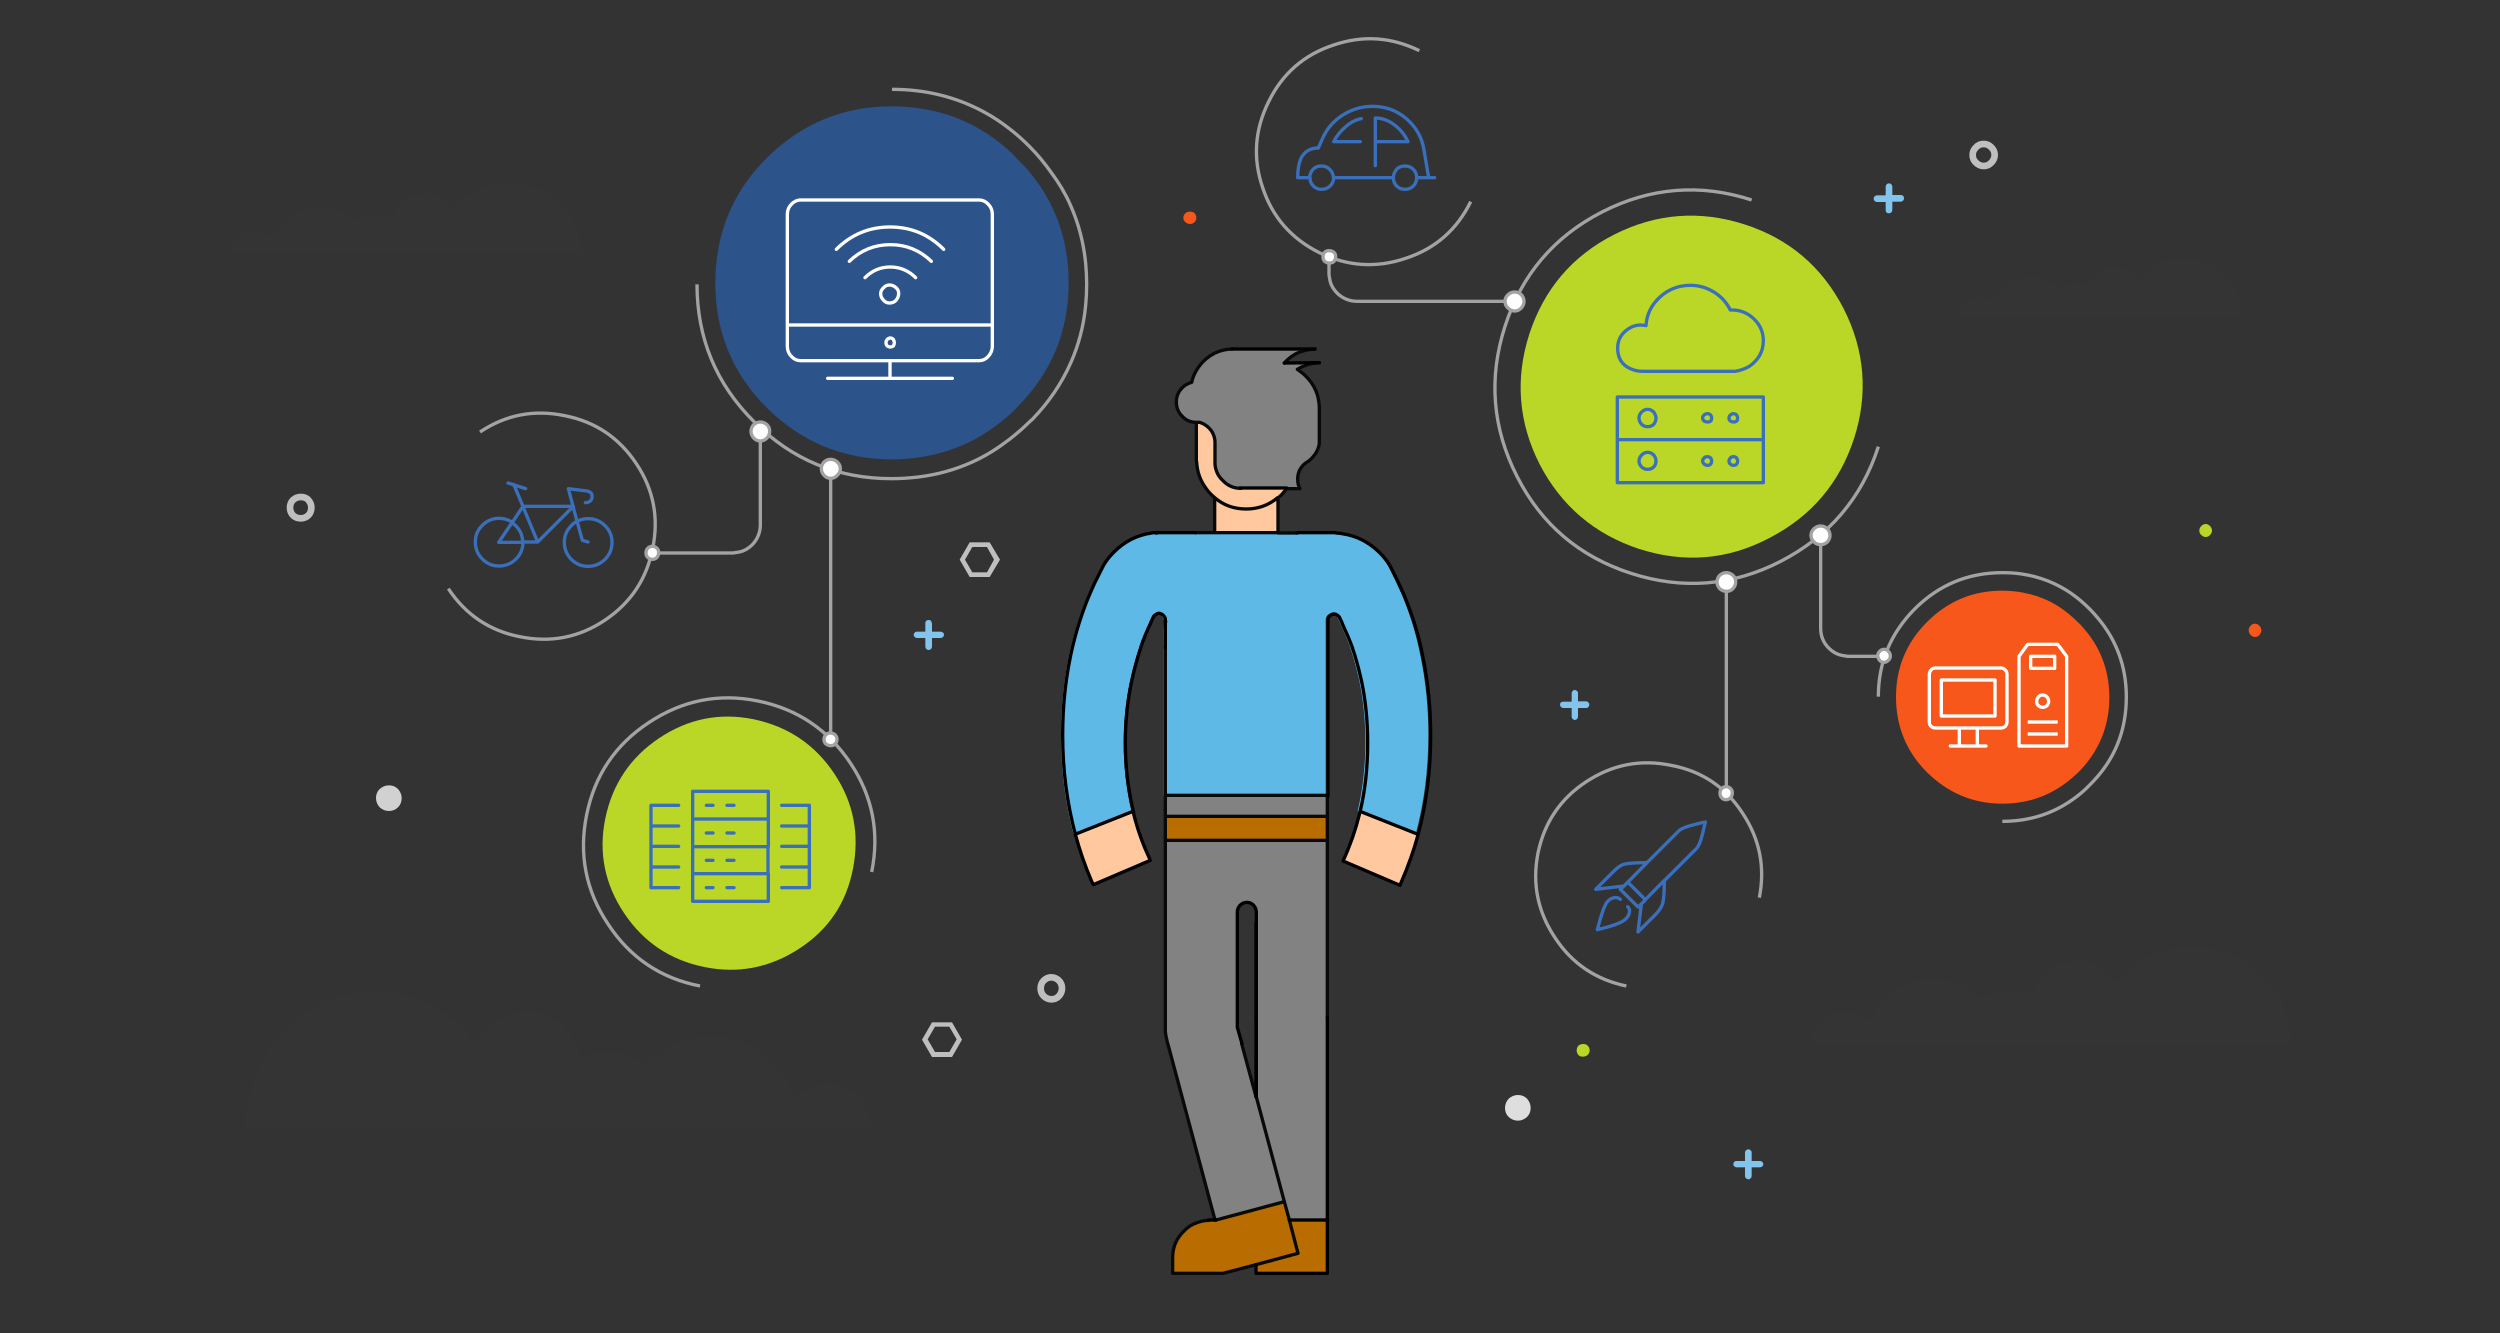 <?xml version="1.0" encoding="utf-8"?>
<!-- Generator: Adobe Illustrator 23.0.1, SVG Export Plug-In . SVG Version: 6.00 Build 0)  -->
<svg version="1.1" id="Layer_543341" xmlns="http://www.w3.org/2000/svg" xmlns:xlink="http://www.w3.org/1999/xlink" x="0px" y="0px"
	 viewBox="0 0 750 400" enable-background="new 0 0 750 400" xml:space="preserve">
<rect x="0" y="0" width="750" height="400" fill="#333333" stroke="none"/>
<g id="clouds_bits">
	<g transform="matrix( 1, 0, 0, 1, 0,0) ">
		<g>
			<g id="Layer5_0_FILL">
				<path fill="#F7571A" d="M675.2,187.7c-0.4,0.4-0.6,0.8-0.6,1.4c0,0.5,0.2,1,0.6,1.4c0.4,0.4,0.8,0.6,1.3,0.6s1-0.2,1.3-0.6
					c0.4-0.4,0.6-0.9,0.6-1.4c0-0.5-0.2-1-0.6-1.4c-0.4-0.4-0.8-0.6-1.3-0.6C676,187.1,675.5,187.3,675.2,187.7 M355.6,64
					c-0.4,0.4-0.6,0.8-0.6,1.3c0,0.5,0.2,1,0.6,1.3c0.4,0.4,0.8,0.6,1.4,0.6s1-0.2,1.4-0.6c0.4-0.4,0.5-0.8,0.5-1.3
					c0-0.5-0.2-1-0.5-1.3c-0.4-0.4-0.8-0.5-1.4-0.5S356,63.6,355.6,64z"/>
				<path fill="#BAD727" d="M660.4,157.8c-0.4,0.4-0.6,0.8-0.6,1.4c0,0.5,0.2,1,0.6,1.3c0.4,0.4,0.8,0.6,1.3,0.6s1-0.2,1.3-0.6
					c0.4-0.4,0.6-0.8,0.6-1.3c0-0.5-0.2-1-0.6-1.4c-0.4-0.4-0.8-0.6-1.3-0.6S660.8,157.4,660.4,157.8 M473,315.1
					c0,0.5,0.2,1,0.5,1.4c0.4,0.4,0.8,0.5,1.4,0.5c0.5,0,1-0.2,1.4-0.5c0.4-0.4,0.6-0.9,0.6-1.4c0-0.5-0.2-1-0.6-1.4
					c-0.4-0.4-0.8-0.5-1.4-0.5c-0.5,0-1,0.2-1.4,0.5C473.2,314.1,473,314.6,473,315.1z"/>
				<path fill="#83C4EC" d="M473.4,207.9c0-0.3-0.1-0.5-0.3-0.6c-0.2-0.2-0.4-0.3-0.7-0.3s-0.5,0.1-0.6,0.3
					c-0.2,0.2-0.3,0.4-0.3,0.6v2.6h-2.5c-0.6,0-1,0.3-1,0.9c0,0.3,0.1,0.5,0.3,0.7c0.2,0.2,0.4,0.3,0.7,0.3h2.5v2.6
					c0,0.3,0.1,0.5,0.3,0.7c0.2,0.2,0.4,0.2,0.6,0.3c0.3,0,0.5-0.1,0.7-0.3c0.2-0.2,0.3-0.4,0.3-0.7v-2.6h2.5c0.2,0,0.5-0.1,0.6-0.3
					c0.2-0.2,0.3-0.4,0.3-0.7c0-0.3-0.1-0.5-0.3-0.7c-0.2-0.2-0.4-0.3-0.6-0.3h-2.5V207.9 M525.2,345.1c-0.2-0.2-0.4-0.3-0.7-0.3
					c-0.3,0-0.5,0.1-0.7,0.3c-0.2,0.2-0.3,0.4-0.3,0.6v2.6H521c-0.6,0-1,0.3-1,1c0,0.3,0.1,0.5,0.3,0.6c0.2,0.2,0.4,0.3,0.7,0.3h2.5
					v2.6c0,0.3,0.1,0.5,0.3,0.7c0.2,0.2,0.4,0.2,0.7,0.3c0.3,0,0.5-0.1,0.7-0.3c0.2-0.2,0.3-0.4,0.3-0.7v-2.6h2.5
					c0.2,0,0.5-0.1,0.7-0.3c0.2-0.2,0.3-0.4,0.3-0.6s-0.1-0.5-0.3-0.7c-0.2-0.2-0.4-0.3-0.7-0.3h-2.5v-2.6
					C525.5,345.5,525.4,345.3,525.2,345.1 M279.5,186.9c0-0.6-0.3-0.9-0.9-0.9c-0.6,0-1,0.3-1,0.9v2.6h-2.5c-0.3,0-0.5,0.1-0.7,0.3
					c-0.2,0.2-0.3,0.4-0.3,0.6c0,0.3,0.1,0.5,0.3,0.7c0.2,0.2,0.4,0.3,0.7,0.3h2.5v2.6c0,0.3,0.1,0.5,0.3,0.7
					c0.2,0.2,0.4,0.3,0.7,0.3c0.3,0,0.5-0.1,0.7-0.3c0.2-0.2,0.3-0.4,0.3-0.7v-2.6h2.6c0.3,0,0.5-0.1,0.7-0.3
					c0.2-0.2,0.3-0.4,0.3-0.7c0-0.3-0.1-0.5-0.3-0.6c-0.2-0.2-0.4-0.3-0.7-0.3h-2.6V186.9 M567.7,60.5h2.5c0.3,0,0.5-0.1,0.7-0.3
					c0.2-0.2,0.3-0.4,0.3-0.7c0-0.6-0.3-1-1-1h-2.5V56c0-0.2-0.1-0.5-0.3-0.7c-0.2-0.2-0.4-0.3-0.7-0.3c-0.3,0-0.5,0.1-0.7,0.3
					c-0.2,0.2-0.3,0.4-0.3,0.7v2.6h-2.6c-0.3,0-0.5,0.1-0.7,0.3c-0.2,0.2-0.3,0.4-0.3,0.7s0.1,0.5,0.3,0.7c0.2,0.2,0.4,0.3,0.7,0.3
					h2.6V63c0,0.6,0.3,1,1,1c0.3,0,0.5-0.1,0.7-0.3c0.2-0.2,0.3-0.4,0.3-0.7V60.5z"/>
				<path fill="#BFBFBF" d="M288.6,311.9l-3-5.2h-6l-3,5.2l3,5.2h6L288.6,311.9 M284.8,308l2.2,3.8l-2.2,3.8h-4.3l-2.2-3.8l2.2-3.8
					H284.8 M287.9,167.9l3,5.2h6l3.1-5.2l-3.1-5.2h-6L287.9,167.9 M289.5,167.9l2.2-3.8h4.4l2.1,3.8l-2.1,3.8h-4.4L289.5,167.9z"/>
				<path fill="#3D3D3D" fill-opacity="0.169" d="M174.5,76.2c-0.1-5.9-2.3-10.9-6.6-15c-4.2-4.1-9.2-6.2-15.1-6.2
					c-3.4,0-6.6,0.8-9.6,2.3c-2.9,1.4-5.4,3.4-7.4,5.9c-0.8-1.5-2-2.7-3.4-3.6c-1.5-0.9-3.2-1.4-5-1.4c-2.2,0-4.2,0.7-5.9,2
					c-1.7,1.4-2.8,3.1-3.3,5.2c-1.5-0.6-3-0.9-4.6-0.9c-2.5,0-4.7,0.7-6.7,2c-1.4-1.4-3-2.5-4.8-3.3c-1.9-0.8-3.9-1.2-6-1.2
					c-3.2,0-6.1,0.9-8.7,2.7c-2.6,1.8-4.4,4.1-5.5,6.9c-1.5-1.5-3.3-2.3-5.4-2.3c-1.9,0-3.6,0.7-5.1,2.1c-1.4,1.3-2.2,2.9-2.3,4.8
					H174.5 M678.4,292.7c-5.8-5.7-12.7-8.5-20.7-8.5c-4.6,0-9,1-13.1,3c-4,1.9-7.3,4.6-10.1,8.1c-1.1-2.1-2.7-3.7-4.7-5
					c-2.1-1.3-4.4-1.9-6.8-1.9c-3,0-5.8,0.9-8.2,2.8c-2.3,1.9-3.8,4.2-4.5,7.1c-2-0.8-4.1-1.2-6.3-1.2c-3.4,0-6.4,0.9-9.2,2.8
					c-1.9-1.9-4.1-3.4-6.6-4.5c-2.6-1.1-5.3-1.6-8.1-1.6c-4.3,0-8.3,1.2-11.8,3.7c-3.5,2.4-6,5.6-7.5,9.5c-2-2.1-4.5-3.1-7.4-3.1
					c-2.6,0-4.9,0.9-6.9,2.8c-1.9,1.8-3,4-3.2,6.6h144C687.1,305.2,684.2,298.3,678.4,292.7 M157.6,303.6c-3.2,0-6.1,0.9-8.9,2.7
					c-2.6,1.8-4.7,4.1-6.1,7c-3.6-4.9-8-8.7-13.2-11.5c-5.4-2.9-11-4.3-17-4.3c-10.5,0-19.5,4-27.1,12c-7.5,8-11.4,17.7-11.7,29.1
					h187.8c-0.3-3.7-1.6-6.9-4.1-9.5c-2.5-2.6-5.5-3.8-9-3.8c-1.8,0-3.6,0.4-5.3,1.2c-1.6,0.8-3,1.9-4.3,3.3
					c-2-5.6-5.3-10.1-9.9-13.5c-4.6-3.5-9.8-5.3-15.4-5.3c-3.7,0-7.2,0.8-10.6,2.3c-3.2,1.5-6.1,3.6-8.6,6.4
					c-3.7-2.6-7.6-3.9-11.9-3.9c-2.8,0-5.5,0.6-8.2,1.8c-0.9-4.1-2.9-7.5-5.9-10.1C165.1,305,161.6,303.6,157.6,303.6 M667.2,82.6
					c-3.4-3.3-7.5-5-12.2-5c-2.7,0-5.3,0.6-7.7,1.8c-2.3,1.1-4.3,2.7-6,4.8c-0.7-1.2-1.6-2.2-2.8-2.9c-1.2-0.8-2.6-1.1-4-1.1
					c-1.8,0-3.4,0.5-4.8,1.6c-1.4,1.1-2.3,2.5-2.7,4.2c-1.2-0.5-2.4-0.7-3.7-0.7c-1.9,0-3.7,0.5-5.4,1.6c-2.4-2.4-5.3-3.6-8.7-3.6
					c-2.6,0-4.9,0.7-7,2.2c-2.1,1.4-3.5,3.3-4.5,5.6c-1.2-1.3-2.6-1.9-4.3-1.9c-1.6,0-2.9,0.5-4,1.6s-1.8,2.4-1.9,3.9h84.8
					C672.3,89.9,670.5,85.8,667.2,82.6z"/>
				<path fill="#DEDEDE" d="M452.6,329.6c-0.7,0.8-1.1,1.7-1.1,2.8c0,1.1,0.4,2,1.1,2.7c0.8,0.7,1.7,1.1,2.8,1.1
					c1,0,1.9-0.4,2.7-1.1c0.7-0.7,1.1-1.6,1.1-2.7c0-1.1-0.4-2-1.1-2.8c-0.7-0.7-1.6-1.1-2.7-1.1
					C454.3,328.5,453.4,328.9,452.6,329.6z"/>
				<path fill="#D1D1D1" d="M112.8,239.4c0,1.1,0.4,2,1.1,2.8c0.8,0.7,1.7,1.1,2.8,1.1s2-0.4,2.7-1.1c0.8-0.8,1.1-1.7,1.1-2.8
					c0-1-0.4-1.9-1.1-2.7c-0.7-0.7-1.6-1.1-2.7-1.1c-1.1,0-2,0.4-2.8,1.1C113.1,237.5,112.8,238.4,112.8,239.4z"/>
			</g>
		</g>
		<g>
			<path id="Layer5_0_1_STROKES" fill="none" stroke="#BFBFBF" stroke-width="2" stroke-miterlimit="10" d="M591.8,46.5
				c0,0.9,0.3,1.7,1,2.3c0.6,0.6,1.4,1,2.3,1c0.9,0,1.6-0.3,2.3-1c0.6-0.6,1-1.4,1-2.3c0-0.9-0.3-1.6-1-2.3s-1.4-1-2.3-1
				c-0.9,0-1.7,0.3-2.3,1C592.1,44.9,591.8,45.6,591.8,46.5z M87,152.3c0,0.9,0.3,1.7,0.9,2.3c0.6,0.6,1.4,0.9,2.3,0.9
				c0.9,0,1.7-0.3,2.3-0.9s0.9-1.4,0.9-2.3c0-0.9-0.3-1.6-0.9-2.3s-1.4-0.9-2.3-0.9c-0.9,0-1.6,0.3-2.3,0.9
				C87.3,150.6,87,151.4,87,152.3z M312.2,296.5c0,0.9,0.3,1.7,0.9,2.3c0.6,0.6,1.4,1,2.3,1c0.9,0,1.7-0.3,2.3-1s0.9-1.4,0.9-2.3
				s-0.3-1.7-0.9-2.3s-1.4-1-2.3-1c-0.9,0-1.6,0.3-2.3,1C312.5,294.8,312.2,295.6,312.2,296.5z"/>
		</g>
	</g>
</g>
<g id="man">
	<g transform="matrix( 1, 0, 0, 1, 0,0) ">
		<g>
			<g id="Layer4_0_FILL">
				<path fill="#B96D00" d="M398.2,366h-11.5l2.6,10l-12.6,3.4v2.6h21.4V366 M355.1,369.2c-2.1,2.1-3.3,4.7-3.4,7.6v5.1h15.1
					l9.9-2.6l12.6-3.4l-2.6-10l-1.5-5.5l-20.5,5.5l-0.2,0l0,0h-2c-1.3,0-2.4,0.3-3.5,0.7C357.5,367.2,356.2,368,355.1,369.2
					 M349.6,252.1h48.6v-7.2h-48.6V252.1z"/>
				<path fill="#828282" d="M371.9,271.6c0.6-0.6,1.3-0.9,2.1-0.9c0.7,0,1.4,0.3,2,0.9c0.5,0.6,0.8,1.3,0.8,2.1v3.7v0.3v51.4
					l8.4,31.4l1.5,5.5h11.5v-60.8v-53.1h-48.6V307v2.6c0.1,0.8,0.2,1.5,0.4,2.3c0.1,0.6,0.3,1.2,0.5,1.9l14,52.3h0.3l20.5-5.5
					l-8.4-31.4l-0.1-0.2l-4.3-15.9l-1.4-4.9v-34.6C371.1,272.8,371.4,272.2,371.9,271.6 M398.2,244.9v-6.3h-48.6v6.3H398.2
					 M385.3,108.8c1-1.1,2.1-1.9,3.2-2.6c0.1,0,0.1-0.1,0.1-0.1c1.8-0.9,3.8-1.4,5.9-1.5h-25c-3.3,0.1-6.2,1.3-8.6,3.7
					c-1.8,1.9-3,4-3.5,6.3c-1,0.3-2,0.8-2.8,1.6c-1.2,1.2-1.8,2.6-1.8,4.3c0,1.7,0.6,3.2,1.8,4.3c1.2,1.2,2.5,1.8,4.1,1.8h0.1h1
					c1,0.3,2,0.9,2.8,1.7c1.1,1.1,1.7,2.5,1.8,4.1v6.4c0,0.7,0.1,1.4,0.4,2.3c0.4,1.2,1.1,2.2,2,3c1.4,1.5,3.2,2.3,5.3,2.3h14h4.1
					c-0.5-0.9-0.7-1.9-0.7-2.9c0-1.7,0.6-3.1,1.8-4.3c0.3-0.3,0.5-0.5,0.9-0.7c0.2-0.1,0.4-0.3,0.6-0.4c0.2-0.1,0.4-0.3,0.6-0.5
					c1-1,1.8-2,2.2-3.2c0.2-0.7,0.4-1.4,0.4-2.1v-10.3c-0.1-3.6-1.4-6.7-4-9.3c-0.8-0.8-1.7-1.5-2.6-2.1c2-1.2,4.2-1.9,6.6-2
					L385.3,108.8z"/>
				<path fill="#FFC89E" d="M340,244.2c0-0.2-0.1-0.5-0.1-0.8l-17.4,6.9c1.3,4.8,2.9,9.5,4.9,14.1c0.1,0.3,0.3,0.7,0.5,1l17.1-7.3
					C342.9,253.7,341.2,249,340,244.2 M408,243.4c-0.1,0.3-0.1,0.5-0.2,0.8c-1.2,4.8-2.9,9.5-4.9,13.9l17.1,7.3
					c0.2-0.3,0.3-0.7,0.4-1c2-4.6,3.7-9.3,5-14.1L408,243.4 M364.4,149.3v10.5h19v-10.5h-0.1c-2.6,2.2-5.8,3.4-9.4,3.4
					C370.2,152.6,367,151.5,364.4,149.3 M366.7,144.1c-0.9-0.9-1.5-1.9-2-3c-0.2-0.8-0.4-1.6-0.4-2.3v-6.4c0-1.6-0.6-3-1.8-4.1
					c-0.8-0.8-1.7-1.4-2.8-1.7h-1V138c0,0.2,0,0.5,0.1,0.8c0.2,2.9,1.1,5.4,2.8,7.7c0.5,0.6,1,1.2,1.5,1.8l1.1,1
					c2.6,2.2,5.8,3.4,9.5,3.4c3.7,0,6.8-1.1,9.4-3.4h0.1l1.1-1c0.7-0.8,1.2-1.4,1.5-1.8h-14C369.9,146.4,368.1,145.6,366.7,144.1z"
					/>
				<path fill="#5EB9E7" d="M346.8,159.9l0.3-0.1h0C346.9,159.8,346.8,159.8,346.8,159.9 M364.4,159.8h-5.8h-11.4
					c-0.1,0-0.2,0-0.3,0.1l-0.3,0.1c-0.3,0-0.7,0-1,0c-0.2,0-0.3,0-0.5,0.1c-0.1,0-0.1,0-0.1,0c-4.3,0.6-8,2.5-11.3,5.7
					c-1.4,1.4-2.5,2.8-3.3,4.3l-1.9,3.8c-0.6,1.3-1.2,2.6-1.8,3.9c-1.3,3-2.4,6-3.4,9.1c-1,3.2-1.9,6.5-2.6,9.9
					c-1.6,7.7-2.4,15.6-2.4,23.9c0,10.5,1.3,20.4,3.8,29.8l17.4-6.9c-1.6-6.6-2.4-13.5-2.4-20.7c0-6.5,0.6-12.6,1.9-18.4
					c0.6-2.7,1.1-4.7,1.5-6c0.3-1.2,0.7-2.4,1.1-3.6c0.1-0.1,0.1-0.3,0.1-0.4c0.9-2.5,2-5,3.1-7.6c0,0,0-0.1,0-0.1l0.8-1.7l0.3-0.3
					c0.1-0.1,0.3-0.3,0.6-0.4c0.1-0.1,0.3-0.1,0.4-0.2h0.6c0.4,0.1,0.7,0.3,1,0.6c0.4,0.4,0.6,0.8,0.6,1.3l0,2.1v-1.1v-0.9
					c0,0.1,0.1,0.3,0.1,0.4c0,0.2,0,0.3-0.1,0.4v1.1v1.7c0,1.5,0,3.1,0,4.6v44.3h48.6v-52.8c0-0.5,0.2-0.9,0.5-1.3
					c0.3-0.3,0.6-0.4,1-0.6h0.6c0.2,0.1,0.3,0.1,0.5,0.2c0.2,0.1,0.4,0.2,0.5,0.4l0.3,0.3l0.8,1.7c0,0,0,0.1,0,0.1
					c1.2,2.5,2.3,5.1,3.2,7.6c0,0.2,0.1,0.3,0.1,0.4c0.4,1.2,0.8,2.4,1.1,3.6c0.4,1.3,0.9,3.3,1.5,6c1.2,5.8,1.8,11.9,1.8,18.4
					c0,7.2-0.8,14.1-2.3,20.7l17.4,6.9c2.5-9.4,3.8-19.3,3.8-29.8c0-8.3-0.8-16.2-2.4-23.9c-0.7-3.4-1.5-6.7-2.5-9.9
					c-1-3.1-2.1-6.2-3.4-9.1c-0.6-1.3-1.2-2.6-1.8-3.9l-1.9-3.8c-0.8-1.5-1.9-2.9-3.3-4.3c-3.2-3.2-7-5.1-11.3-5.7c0,0-0.1,0-0.1,0
					c-0.1,0-0.3-0.1-0.5-0.1c-0.4,0-0.8-0.1-1.2-0.1c-0.1,0-0.2-0.1-0.3-0.1h-11.4h-5.8H364.4z"/>
			</g>
		</g>
		<g>
			<path id="Layer4_0_1_STROKES" fill="none" stroke="#080A09" stroke-linecap="round" stroke-linejoin="round" d="M394.5,104.7
				c-2.1,0.1-4.1,0.6-5.9,1.5c0,0-0.1,0.1-0.1,0.1c-1.1,0.6-2.2,1.5-3.2,2.6 M395.8,108.8c-2.4,0.1-4.6,0.8-6.6,2
				c0.9,0.6,1.8,1.3,2.6,2.1c2.6,2.6,3.9,5.7,4,9.3v10.3c0,0.7-0.1,1.4-0.4,2.1c-0.4,1.2-1.2,2.2-2.2,3.2c-0.2,0.2-0.4,0.3-0.6,0.5
				c-0.2,0.1-0.4,0.3-0.6,0.4c-0.3,0.2-0.6,0.4-0.9,0.7c-1.2,1.2-1.8,2.6-1.8,4.3c0,1.1,0.2,2.1,0.7,2.9H386c-0.3,0.4-0.8,1-1.5,1.8
				l-1.1,1v10.5h5.8 M398.2,238.6v6.3v7.2v53.1 M376.8,379.4l-9.9,2.6h-15.1v-5.1c0.1-3,1.2-5.5,3.4-7.6c1.1-1.2,2.4-2,3.9-2.5
				c1.1-0.4,2.3-0.7,3.5-0.7 M364.5,366l-14-52.3c-0.2-0.6-0.4-1.3-0.5-1.9c-0.2-0.8-0.3-1.5-0.4-2.3c0-0.4,0-0.9,0-1.3
				c0-0.5,0-0.9,0-1.3v-54.9v-7.2v-6.3v-44.3 M347.3,159.8c-0.1,0-0.2,0-0.3,0.1 M358.6,159.8h5.8v-10.5l-1.1-1
				c-0.6-0.6-1.1-1.2-1.5-1.8c-1.7-2.3-2.6-4.8-2.8-7.7c0-0.3-0.1-0.5-0.1-0.8v-11.3h-0.1c-1.6,0-3-0.6-4.1-1.8
				c-1.2-1.1-1.8-2.6-1.8-4.3c0-1.7,0.6-3.1,1.8-4.3c0.8-0.8,1.7-1.3,2.8-1.6c0.5-2.3,1.7-4.4,3.5-6.3c2.5-2.4,5.3-3.6,8.6-3.7
				 M358.9,126.7h1c1,0.3,2,0.9,2.8,1.7c1.1,1.1,1.7,2.5,1.8,4.1v6.4c0,0.7,0.1,1.4,0.4,2.3c0.4,1.2,1.1,2.2,2,3
				c1.4,1.5,3.2,2.3,5.3,2.3 M346.8,159.9l0.3-0.1 M349.6,188v-1.1v-0.9c0,0.1,0.1,0.3,0.1,0.4c0,0.2,0,0.3-0.1,0.4 M383.4,149.3
				h-0.1c-2.6,2.2-5.8,3.4-9.4,3.4c-3.7,0-6.8-1.1-9.5-3.4 M364.4,159.8h19 M372.5,313.1l4.3,15.9 M376.8,305.2v-27.1V277
				c0,0.1,0,0.3,0.1,0.5 M376.9,329.1l8.4,31.4l1.5,5.5 M376.8,278.1c0-0.1,0-0.3,0.1-0.4 M349.6,252.1h48.6 M398.2,244.9h-48.6
				 M349.6,238.6h48.6 M376.8,329l0.1,0.2 M349.6,309.6V307 M364.8,366l-0.2,0l0,0 M385.3,360.5l-20.5,5.5 M386.8,366l2.6,10
				l-12.6,3.4"/>
		</g>
		<g>
			<path id="Layer4_0_2_STROKES" fill="none" stroke="#000000" stroke-linecap="round" stroke-linejoin="round" d="M395.8,108.8
				l-10.5,0.1 M389.1,159.8h11.4c0.1,0,0.2,0,0.3,0.1c0.4,0,0.8,0.1,1.2,0.1c0.2,0,0.3,0,0.5,0.1c0.1,0,0.1,0,0.1,0
				c4.3,0.6,8,2.5,11.3,5.7c1.4,1.4,2.5,2.8,3.3,4.3l1.9,3.8c0.6,1.3,1.2,2.6,1.8,3.9c1.3,3,2.4,6,3.4,9.1c1,3.2,1.9,6.5,2.5,9.9
				c1.6,7.7,2.4,15.6,2.4,23.9c0,10.5-1.3,20.4-3.8,29.8c-1.3,4.8-3,9.5-5,14.1c-0.1,0.3-0.3,0.7-0.4,1l-17.1-7.3
				c2.1-4.5,3.7-9.1,4.9-13.9c0-0.2,0.1-0.5,0.2-0.8c1.6-6.6,2.3-13.5,2.3-20.7c0-6.5-0.6-12.6-1.8-18.4c-0.6-2.7-1.1-4.7-1.5-6
				c-0.3-1.2-0.7-2.4-1.1-3.6c-0.1-0.1-0.1-0.3-0.1-0.4c-0.9-2.5-2-5-3.2-7.6c0,0,0-0.1,0-0.1l-0.8-1.7l-0.3-0.3
				c-0.1-0.1-0.3-0.3-0.5-0.4c-0.1-0.1-0.3-0.1-0.5-0.2h-0.6c-0.4,0.1-0.7,0.3-1,0.6c-0.4,0.4-0.5,0.8-0.5,1.3v52.8 M398.2,305.2
				V366v16h-21.4v-2.6 M362.5,366h2 M349.6,194.3c0-1.5,0-3.1,0-4.6V188l0-2.1c0-0.5-0.2-0.9-0.6-1.3c-0.3-0.3-0.6-0.4-1-0.6h-0.6
				c-0.2,0.1-0.3,0.1-0.4,0.2c-0.2,0.1-0.4,0.2-0.6,0.4l-0.3,0.3l-0.8,1.7c0,0,0,0.1,0,0.1c-1.2,2.5-2.3,5.1-3.1,7.6
				c0,0.2-0.1,0.3-0.1,0.4c-0.4,1.2-0.8,2.4-1.1,3.6c-0.4,1.3-0.9,3.3-1.5,6c-1.2,5.8-1.9,11.9-1.9,18.4c0,7.2,0.8,14.1,2.4,20.7
				c0.1,0.3,0.1,0.5,0.1,0.8c1.2,4.8,2.9,9.5,5,13.9l-17.1,7.3c-0.2-0.3-0.3-0.7-0.5-1c-2-4.6-3.6-9.3-4.9-14.1
				c-2.5-9.4-3.8-19.3-3.8-29.8c0-8.3,0.8-16.2,2.4-23.9c0.7-3.4,1.6-6.7,2.6-9.9c1-3.1,2.1-6.2,3.4-9.1c0.6-1.3,1.1-2.6,1.8-3.9
				l1.9-3.8c0.8-1.5,1.9-2.9,3.3-4.3c3.2-3.2,7-5.1,11.3-5.7c0,0,0.1,0,0.1,0c0.1,0,0.3-0.1,0.5-0.1c0.3,0,0.7,0,1,0
				c0.1,0,0.1-0.1,0.2-0.1h0 M347.3,159.8h11.4 M394.5,104.7h-25 M386,146.4h-14 M408,243.4l17.4,6.9 M376.9,277.4v-3.7
				c0-0.8-0.3-1.5-0.8-2.1c-0.6-0.6-1.3-0.9-2-0.9c-0.8,0-1.5,0.3-2.1,0.9c-0.5,0.6-0.8,1.2-0.8,2v34.6l1.4,4.9 M376.8,305.2V329
				 M376.9,277.4v0.3v51.4 M386.8,366h11.5 M364.5,366h0.3 M339.9,243.4l-17.4,6.9"/>
		</g>
	</g>
</g>
<g id="circles">
	<g transform="matrix( 1, 0, 0, 1, 0,0) ">
		<g>
			<g id="Layer3_0_FILL">
				<path fill="#BAD727" d="M255.9,260.6c2-10.3,0.2-19.8-5.6-28.5c-5.8-8.7-13.8-14.1-24.1-16.3c-10.2-2.1-19.7-0.2-28.4,5.6
					c-8.7,5.8-14.1,13.9-16.2,24.1c-2.1,10.2-0.2,19.7,5.6,28.4c5.8,8.7,13.8,14.1,24.1,16.2c10.2,2.1,19.8,0.2,28.6-5.6
					C248.6,278.8,253.9,270.9,255.9,260.6 M553.1,92.6c-6.5-12.6-16.4-21-29.8-25.3c-13.4-4.3-26.5-3.3-39.1,3.1
					c-12.6,6.4-21,16.4-25.4,29.8c-4.3,13.4-3.3,26.5,3.1,39.1c6.5,12.5,16.5,21,29.9,25.4c13.5,4.3,26.5,3.3,39-3.3
					c12.6-6.5,21-16.4,25.4-29.8C560.5,118.3,559.5,105.2,553.1,92.6z"/>
				<path fill="#2C538A" d="M304.9,47.4c-0.3-0.4-0.7-0.7-1-1.1c-8.1-7.7-17.4-12.3-28.1-13.8c-2.7-0.4-5.4-0.6-8.3-0.6
					c-14.6,0-27.1,5.2-37.5,15.5c-10.3,10.3-15.4,22.8-15.4,37.5c0,14.6,5.1,27.1,15.4,37.4c10.4,10.3,22.9,15.5,37.5,15.5
					c2.9,0,5.6-0.2,8.3-0.6c6-0.9,11.6-2.7,16.8-5.5c4-2.2,7.8-5,11.4-8.3c0.4-0.4,0.7-0.7,1-1.1c10.4-10.4,15.6-22.8,15.6-37.4
					c0-13.1-4.1-24.4-12.4-34.1C307.1,49.7,306,48.5,304.9,47.4z"/>
				<path fill="#F7571A" d="M600.7,177.2c-8.8,0-16.3,3.1-22.6,9.4c-6.2,6.2-9.3,13.7-9.3,22.5c0,8.8,3.1,16.4,9.3,22.6
					c6.3,6.2,13.8,9.4,22.6,9.4c0.2,0,0.3,0,0.5,0c7.8-0.1,14.6-2.7,20.4-7.7c0.6-0.5,1.2-1.1,1.8-1.6c6.2-6.2,9.4-13.8,9.4-22.6
					c0-8.3-2.8-15.4-8.3-21.4c-0.3-0.4-0.7-0.8-1.1-1.1c-0.6-0.6-1.2-1.2-1.8-1.7c-3.7-3.3-7.8-5.5-12.4-6.7
					c-0.9-0.2-1.8-0.4-2.7-0.6C604.6,177.4,602.7,177.2,600.7,177.2z"/>
			</g>
		</g>
		<g>
			<path id="Layer3_0_1_STROKES" fill="none" stroke="#A3A3A3" stroke-miterlimit="10" d="M525.5,60c-15.4-5-30.4-3.8-44.9,3.6
				c-14.4,7.4-24.1,18.8-29.1,34.3c-5,15.5-3.8,30.5,3.6,45c7.3,14.4,18.7,24.1,34.2,29.1c15.5,5,30.5,3.8,44.9-3.6
				c14.5-7.5,24.3-18.9,29.3-34.4 M600.7,246.4c0.2,0,0.4,0,0.5,0c7.6-0.1,14.4-2.2,20.4-6.4c1.9-1.3,3.7-2.8,5.4-4.6
				c7.3-7.2,10.9-16,10.9-26.3c0-9.2-3-17.3-8.9-24.1c-0.6-0.7-1.3-1.5-2-2.2c-1.7-1.7-3.5-3.3-5.4-4.6c0,0-0.1,0-0.1-0.1
				c-4.5-3.1-9.5-5.1-15-5.9c-1.9-0.3-3.8-0.4-5.8-0.4c-10.2,0-19,3.6-26.3,10.9c-7.2,7.3-10.9,16-10.9,26.3 M425.8,15.2
				c-8.4-4.1-16.9-4.7-25.7-1.7c-8.9,2.9-15.4,8.6-19.5,17c-4.2,8.4-4.8,17-1.8,25.8c2.9,8.8,8.6,15.3,17,19.5
				c8.4,4.1,17,4.7,25.9,1.7c8.9-2.9,15.4-8.6,19.5-17 M209.1,85.3c0,16.1,5.7,29.9,17.2,41.3c11.4,11.4,25.1,17,41.2,17
				c2.8,0,5.4-0.2,8-0.5c5.7-0.7,11.1-2.2,16.2-4.5c3.8-1.7,7.5-4,11-6.7c1.1-0.8,2.1-1.7,3.3-2.7c0.9-0.8,1.9-1.7,2.8-2.6
				c0.3-0.3,0.7-0.6,1-0.9c4.9-5.1,8.7-10.7,11.4-16.8c2.4-5.4,3.9-11.1,4.5-17.3c0.2-2.1,0.3-4.2,0.3-6.3c0-2.1-0.1-4.2-0.3-6.3
				c-0.6-6.1-2.1-11.9-4.5-17.3c-1.5-3.5-3.5-6.8-5.8-9.9c-1.9-2.7-4.1-5.4-6.6-7.9c-1.9-1.9-3.9-3.7-6-5.3c-2.4-1.9-5-3.6-7.6-5
				c-8.3-4.5-17.5-6.8-27.6-6.8 M527.8,269.3c1.8-9.2,0.1-17.6-5-25.3c-5.1-7.9-12.3-12.7-21.5-14.4c-9.2-1.9-17.6-0.2-25.4,4.9
				c-7.8,5.1-12.6,12.3-14.5,21.4c-1.8,9.2-0.1,17.6,5.1,25.4c5.1,7.8,12.3,12.6,21.4,14.5 M134.5,176.6
				c5.2,7.8,12.3,12.6,21.4,14.4c9.2,1.9,17.7,0.3,25.5-4.9c7.8-5.2,12.6-12.4,14.4-21.6c1.9-9.1,0.3-17.6-4.9-25.4
				c-5.2-7.8-12.3-12.6-21.5-14.4c-9.2-1.9-17.6-0.3-25.4,4.9 M261.5,261.6c2.4-11.8,0.3-22.7-6.4-32.7c-6.7-10-15.9-16.2-27.7-18.6
				s-22.7-0.2-32.8,6.5c-10,6.6-16.2,15.8-18.6,27.6c-2.4,11.8-0.3,22.8,6.4,32.8c6.6,10.1,15.8,16.3,27.6,18.6"/>
		</g>
	</g>
</g>
<g id="connectors">
	<g transform="matrix( 1, 0, 0, 1, 0,0) ">
		<g>
			<g id="Layer2_0_FILL">
				<path fill="#FEFEFE" d="M250.4,220.4c-0.3-0.3-0.8-0.5-1.3-0.5c0,0-0.1,0-0.1,0c-0.5,0-1,0.2-1.4,0.5s-0.6,0.8-0.6,1.4
					s0.2,1,0.6,1.4s0.8,0.5,1.4,0.5c0.5,0,1-0.2,1.3-0.5s0.6-0.8,0.6-1.4S250.8,220.8,250.4,220.4 M247.2,142.6
					c0.6,0.6,1.2,0.9,2,0.9c0.8,0,1.4-0.3,2-0.9c0.6-0.6,0.9-1.2,0.9-2c0-0.8-0.3-1.4-0.9-2c-0.6-0.5-1.2-0.8-2-0.8
					c-0.8,0-1.4,0.3-2,0.8c-0.5,0.6-0.8,1.2-0.8,2C246.4,141.4,246.7,142.1,247.2,142.6 M517.8,236c-0.5,0-1,0.2-1.3,0.6
					c-0.4,0.4-0.5,0.8-0.5,1.3s0.2,1,0.5,1.4c0.4,0.4,0.8,0.6,1.3,0.6s1-0.2,1.4-0.6c0.4-0.4,0.5-0.8,0.5-1.4s-0.2-1-0.5-1.3
					c-0.3-0.3-0.8-0.5-1.3-0.6C517.9,236,517.8,236,517.8,236 M517.9,171.8c-0.8,0-1.4,0.3-2,0.8c-0.5,0.6-0.8,1.2-0.8,2
					c0,0.8,0.3,1.4,0.8,2c0.6,0.6,1.2,0.8,2,0.8s1.4-0.3,2-0.8c0.6-0.6,0.8-1.2,0.8-2c0-0.8-0.3-1.4-0.8-2
					C519.3,172.1,518.7,171.8,517.9,171.8 M197.6,165.8c0,0,0-0.1,0-0.1c0-0.5-0.2-1-0.5-1.3c-0.4-0.4-0.8-0.6-1.4-0.6
					s-1,0.2-1.4,0.6c-0.4,0.4-0.5,0.8-0.5,1.3c0,0.5,0.2,1,0.5,1.4s0.8,0.6,1.4,0.6s1-0.2,1.4-0.6
					C197.4,166.7,197.6,166.3,197.6,165.8 M228.1,126.7c-0.8,0-1.4,0.3-2,0.8c-0.5,0.6-0.8,1.2-0.8,2c0,0.8,0.3,1.4,0.8,2
					c0.6,0.6,1.2,0.9,2,0.9c0.8,0,1.4-0.3,2-0.9c0.6-0.6,0.8-1.2,0.8-2c0-0.8-0.3-1.4-0.8-2C229.5,126.9,228.8,126.7,228.1,126.7
					 M565.3,194.9c-0.5,0-1,0.2-1.3,0.6c-0.4,0.4-0.6,0.8-0.6,1.4c0,0,0,0.1,0,0.1c0,0.5,0.2,0.9,0.6,1.3c0.4,0.4,0.8,0.6,1.3,0.6
					s1-0.2,1.3-0.6c0.4-0.4,0.6-0.8,0.6-1.3c0-0.5-0.2-1-0.6-1.4C566.2,195.1,565.8,194.9,565.3,194.9 M549,160.6
					c0-0.8-0.3-1.4-0.8-2c-0.6-0.5-1.2-0.8-2-0.8s-1.4,0.3-2,0.8c-0.6,0.6-0.9,1.2-0.9,2c0,0.8,0.3,1.4,0.9,2c0.6,0.6,1.2,0.8,2,0.8
					s1.4-0.3,2-0.8C548.7,162,549,161.3,549,160.6 M400.3,78.3c0.4-0.4,0.5-0.8,0.5-1.4c0-0.5-0.2-1-0.5-1.3
					c-0.4-0.4-0.8-0.5-1.4-0.5c-0.5,0-1,0.2-1.4,0.5c-0.4,0.4-0.5,0.8-0.5,1.3s0.2,1,0.5,1.4c0.3,0.3,0.7,0.5,1.3,0.5
					c0,0,0.1,0,0.1,0C399.4,78.8,399.9,78.7,400.3,78.3 M452.4,88.4c-0.6,0.6-0.9,1.2-0.9,2s0.3,1.4,0.9,2c0.6,0.6,1.2,0.9,2,0.9
					c0.8,0,1.4-0.3,2-0.9c0.5-0.6,0.8-1.2,0.8-2s-0.3-1.4-0.8-2c-0.6-0.5-1.2-0.8-2-0.8S452.9,87.9,452.4,88.4z"/>
			</g>
		</g>
		<g>
			<path id="Layer2_0_1_STROKES" fill="none" stroke="#A3A3A3" stroke-miterlimit="10" d="M517.9,177.4c-0.8,0-1.4-0.3-2-0.8
				c-0.5-0.6-0.8-1.2-0.8-2c0-0.8,0.3-1.4,0.8-2c0.6-0.5,1.2-0.8,2-0.8s1.4,0.3,2,0.8c0.6,0.6,0.8,1.2,0.8,2c0,0.8-0.3,1.4-0.8,2
				C519.3,177.2,518.7,177.4,517.9,177.4V236c0.5,0,0.9,0.2,1.3,0.6c0.4,0.4,0.5,0.8,0.5,1.3s-0.2,1-0.5,1.4
				c-0.4,0.4-0.8,0.6-1.4,0.6s-1-0.2-1.3-0.6c-0.4-0.4-0.5-0.8-0.5-1.4s0.2-1,0.5-1.3c0.4-0.4,0.8-0.6,1.3-0.6c0,0,0.1,0,0.1,0
				 M546.2,163.4c0.8,0,1.4-0.3,2-0.8c0.5-0.6,0.8-1.2,0.8-2c0-0.8-0.3-1.4-0.8-2c-0.6-0.5-1.2-0.8-2-0.8s-1.4,0.3-2,0.8
				c-0.6,0.6-0.9,1.2-0.9,2c0,0.8,0.3,1.4,0.9,2C544.7,163.1,545.4,163.4,546.2,163.4v25.1c0,2.3,0.8,4.3,2.4,5.9
				c1.1,1.1,2.4,1.9,3.9,2.2c0.6,0.1,1.2,0.2,1.8,0.3h9c0,0,0-0.1,0-0.1c0-0.5,0.2-1,0.6-1.4c0.4-0.4,0.8-0.6,1.3-0.6
				c0.5,0,1,0.2,1.3,0.6c0.4,0.4,0.6,0.8,0.6,1.4c0,0.5-0.2,1-0.6,1.3c-0.4,0.4-0.8,0.6-1.3,0.6s-1-0.2-1.3-0.6
				c-0.3-0.3-0.5-0.8-0.6-1.3 M451.5,90.4c0-0.8,0.3-1.4,0.9-2c0.6-0.5,1.2-0.8,2-0.8s1.4,0.3,2,0.8c0.5,0.6,0.8,1.2,0.8,2
				s-0.3,1.4-0.8,2c-0.6,0.6-1.2,0.9-2,0.9c-0.8,0-1.4-0.3-2-0.9C451.8,91.9,451.5,91.2,451.5,90.4h-44.3c-2.3,0-4.3-0.8-6-2.4
				c-1.1-1.1-1.9-2.4-2.2-3.8c-0.1-0.6-0.2-1.2-0.3-1.8v-3.5c-0.5,0-0.9-0.2-1.3-0.5c-0.4-0.4-0.5-0.8-0.5-1.4s0.2-1,0.5-1.3
				c0.4-0.4,0.8-0.5,1.4-0.5c0.5,0,1,0.2,1.4,0.5c0.4,0.4,0.5,0.8,0.5,1.3c0,0.5-0.2,1-0.5,1.4c-0.4,0.4-0.8,0.5-1.4,0.5
				c0,0-0.1,0-0.1,0 M228.1,132.3c-0.8,0-1.4-0.3-2-0.9c-0.5-0.6-0.8-1.2-0.8-2c0-0.8,0.3-1.4,0.8-2c0.6-0.5,1.2-0.8,2-0.8
				c0.8,0,1.4,0.3,2,0.8c0.6,0.6,0.8,1.2,0.8,2c0,0.8-0.3,1.4-0.8,2C229.5,132,228.8,132.3,228.1,132.3v25.1c0,2.3-0.8,4.3-2.4,6
				c-1.1,1.1-2.4,1.9-3.9,2.2c-0.6,0.1-1.2,0.2-1.9,0.3h-22.3c0,0.5-0.2,0.9-0.5,1.3c-0.4,0.4-0.8,0.6-1.4,0.6s-1-0.2-1.4-0.6
				s-0.5-0.8-0.5-1.4c0-0.5,0.2-1,0.5-1.3c0.4-0.4,0.8-0.6,1.4-0.6s1,0.2,1.4,0.6c0.4,0.4,0.5,0.8,0.5,1.3c0,0,0,0.1,0,0.1
				 M249.2,143.5c-0.8,0-1.4-0.3-2-0.9c-0.5-0.6-0.8-1.2-0.8-2c0-0.8,0.3-1.4,0.8-2c0.6-0.5,1.2-0.8,2-0.8c0.8,0,1.4,0.3,2,0.8
				c0.6,0.6,0.9,1.2,0.9,2c0,0.8-0.3,1.4-0.9,2C250.6,143.2,250,143.5,249.2,143.5v76.4c0.5,0,0.9,0.2,1.3,0.5
				c0.4,0.4,0.6,0.8,0.6,1.4s-0.2,1-0.6,1.4s-0.8,0.5-1.3,0.5c-0.5,0-1-0.2-1.4-0.5s-0.6-0.8-0.6-1.4s0.2-1,0.6-1.4s0.8-0.5,1.4-0.5
				c0,0,0.1,0,0.1,0"/>
		</g>
	</g>
</g>
<g id="icons">
	<g transform="matrix( 1, 0, 0, 1, 0,0) ">
		<g>
			<path id="Layer1_0_1_STROKES" fill="none" stroke="#FFFFFF" stroke-linecap="round" stroke-linejoin="round" d="M269.6,88.1
				c0,0.7-0.3,1.4-0.8,2c-0.5,0.5-1.1,0.8-1.9,0.8c-0.7,0-1.3-0.2-1.8-0.8c-0.6-0.6-0.9-1.2-0.9-2c0-0.7,0.3-1.3,0.9-1.8
				c0.5-0.6,1.1-0.8,1.8-0.8c0.7,0,1.3,0.3,1.9,0.8C269.4,86.8,269.6,87.4,269.6,88.1z M259.5,83.3c2.1-2.1,4.6-3.2,7.6-3.2
				c2.9,0,5.5,1.1,7.6,3.2 M254.8,78.4c3.4-3.3,7.5-5,12.3-5c4.8,0,8.9,1.7,12.3,5 M250.9,74.8c4.4-4.4,9.8-6.7,16.1-6.7
				c6.3,0,11.6,2.2,16.1,6.7 M248.3,113.5H267v-5.3h-26.8c-1.1,0-2-0.4-2.8-1.3c-0.8-0.8-1.2-1.8-1.2-3v-6.4V64.3
				c0-1.2,0.4-2.2,1.2-3c0.7-0.8,1.7-1.3,2.8-1.3h53.5c1.1,0,2,0.4,2.8,1.3c0.8,0.8,1.2,1.8,1.2,3v33.2v6.4c0,1.1-0.4,2.1-1.2,3
				c-0.8,0.9-1.7,1.3-2.8,1.3H267 M267,113.5h18.7"/>
		</g>
		<g>
			<path id="Layer1_0_2_STROKES" fill="none" stroke="#FFFFFF" stroke-linejoin="round" d="M268.3,102.8c0,0.4-0.1,0.7-0.3,1
				c-0.3,0.2-0.6,0.3-0.9,0.3s-0.6-0.1-0.9-0.3c-0.3-0.3-0.4-0.6-0.4-1c0-0.3,0.1-0.7,0.4-1c0.3-0.3,0.6-0.4,0.9-0.4
				c0.3,0,0.6,0.1,0.9,0.4C268.2,102.2,268.3,102.5,268.3,102.8z M236.3,97.5h61.4"/>
		</g>
		<g>
			<path id="Layer1_0_3_STROKES" fill="none" stroke="#3A6FBB" stroke-linejoin="round" d="M529,102.2c0-2.6-1-4.8-2.9-6.6
				c-1.9-1.8-4.2-2.7-7-2.6c-1.1-2.2-2.7-4-4.8-5.3c-2.2-1.4-4.6-2.1-7.2-2.1c-3.5,0-6.6,1.2-9.1,3.5c-2.6,2.4-4,5.2-4.2,8.6
				c-2.2-0.5-4.2,0-5.9,1.4c-1.8,1.4-2.6,3.2-2.6,5.4c0,2.9,1.3,5,3.8,6.1c1.3,0.6,2.6,0.8,3.8,0.8h27.6c1.4-0.2,2.9-0.7,4.3-1.5
				C527.5,108,529,105.5,529,102.2z M529,131.9v12.9h-43.8v-12.9v-12.8H529V131.9h-43.8 M496.8,125.4c0,0.7-0.2,1.3-0.7,1.9
				c-0.5,0.5-1.1,0.7-1.8,0.7c-0.7,0-1.3-0.2-1.8-0.7c-0.5-0.5-0.8-1.2-0.8-1.9c0-0.7,0.3-1.3,0.8-1.8c0.5-0.5,1.1-0.8,1.8-0.8
				c0.7,0,1.3,0.3,1.8,0.8C496.5,124.2,496.8,124.8,496.8,125.4z M496.8,138.3c0,0.7-0.2,1.3-0.7,1.8c-0.5,0.5-1.1,0.7-1.8,0.7
				c-0.7,0-1.3-0.2-1.8-0.7c-0.5-0.5-0.8-1.1-0.8-1.8c0-0.7,0.3-1.3,0.8-1.8c0.5-0.5,1.1-0.8,1.8-0.8c0.7,0,1.3,0.3,1.8,0.8
				C496.5,137,496.8,137.6,496.8,138.3z M521.3,125.4c0,0.4-0.1,0.7-0.3,0.9c-0.2,0.2-0.5,0.3-1,0.3c-0.3,0-0.6-0.1-0.9-0.3
				c-0.3-0.2-0.4-0.5-0.4-0.9c0-0.3,0.1-0.6,0.4-0.9c0.3-0.2,0.6-0.4,0.9-0.4c0.3,0,0.7,0.1,1,0.4
				C521.1,124.8,521.3,125.1,521.3,125.4z M513.5,125.4c0,0.4-0.1,0.7-0.3,0.9c-0.2,0.2-0.5,0.3-1,0.3c-0.3,0-0.6-0.1-1-0.3
				c-0.2-0.2-0.4-0.5-0.4-0.9c0-0.3,0.1-0.6,0.4-0.9c0.3-0.2,0.6-0.4,1-0.4c0.3,0,0.7,0.1,1,0.4
				C513.4,124.8,513.5,125.1,513.5,125.4z M513.5,138.3c0,0.4-0.1,0.7-0.3,0.9c-0.2,0.3-0.5,0.4-1,0.4c-0.3,0-0.6-0.1-1-0.4
				c-0.2-0.2-0.4-0.5-0.4-0.9c0-0.3,0.1-0.6,0.4-0.9c0.3-0.3,0.6-0.4,1-0.4c0.3,0,0.7,0.1,1,0.4C513.4,137.7,513.5,138,513.5,138.3z
				 M521.3,138.3c0,0.4-0.1,0.7-0.3,0.9c-0.2,0.3-0.5,0.4-1,0.4c-0.3,0-0.6-0.1-0.9-0.4c-0.3-0.2-0.4-0.5-0.4-0.9
				c0-0.3,0.1-0.6,0.4-0.9c0.3-0.3,0.6-0.4,0.9-0.4c0.3,0,0.7,0.1,1,0.4C521.1,137.7,521.3,138,521.3,138.3z"/>
		</g>
		<g>
			<path id="Layer1_0_4_STROKES" fill="none" stroke="#3A6FBB" stroke-linecap="round" stroke-linejoin="round" d="M428.6,53.3
				l-1.4-8.3c-0.6-3.8-2.4-6.9-5.3-9.4s-6.3-3.7-10.1-3.7c-3.3,0-6.3,0.9-9.1,2.7c-2.8,1.8-4.8,4.2-6.1,7.3l-1.1,2.5
				c-2.4,0-4.1,1-5.1,2.9c-0.7,1.4-1.1,3.4-1.1,6h3.6c0-1,0.4-1.8,1-2.5c0.7-0.7,1.5-1,2.5-1c1,0,1.8,0.3,2.5,1
				c0.7,0.7,1.1,1.5,1.1,2.5H418c0-1,0.4-1.8,1-2.5s1.5-1,2.5-1s1.8,0.3,2.5,1s1,1.5,1,2.5H428.6h1.8 M412.6,49.7v-7.2v-7.1
				c2,0,4,0.7,5.9,2.2c1.7,1.3,3,3,3.9,4.9h-9.8 M425,53.3c0,1-0.4,1.9-1,2.5c-0.7,0.7-1.5,1-2.5,1c-1,0-1.8-0.3-2.5-1
				c-0.7-0.7-1-1.5-1-2.5 M408.4,35.6c-1.7,0.3-3.4,1.2-4.9,2.6c-1.4,1.2-2.6,2.7-3.4,4.3h8 M400.1,53.3c0,1-0.4,1.9-1.1,2.5
				c-0.7,0.7-1.5,1-2.5,1c-1,0-1.8-0.3-2.5-1c-0.7-0.7-1-1.5-1-2.5 M494.1,258.8c-3.7,0-6,0.2-7,0.5s-2,1.1-3.1,2.2l-5.3,5.3l8.5-1
				l1.1-1.1L494.1,258.8l9.5-9.5c0.7-0.7,2.2-1.3,4.6-1.9c1.2-0.3,2.3-0.6,3.4-0.8l-0.8,3.4c-0.6,2.4-1.2,3.9-1.9,4.6l-9.6,9.6
				c0,3.5-0.2,5.8-0.5,6.9c-0.4,1.1-1.1,2.2-2.1,3.2l-5.3,5.3l1-8.4l-1,0.9l-5.3-5.3l1.1-1 M488.3,272c0.5,0.5,0.7,1.1,0.5,1.8
				c-0.1,0.7-0.5,1.3-1.1,1.9c-0.9,1-3.8,2.1-8.5,3.2c1.2-4.7,2.2-7.5,3.1-8.5c0.6-0.6,1.3-1,1.9-1.1c0.7-0.1,1.3,0,1.9,0.5
				 M488.3,264.6l5.3,5.3l5.8-5.9 M493.6,270l-1.1,1.1 M173.1,156.4c1-0.5,2.1-0.8,3.3-0.8c2,0,3.7,0.7,5.1,2.1c1.4,1.4,2.1,3,2.1,5
				c0,2-0.7,3.7-2.1,5.1s-3.1,2.1-5.1,2.1s-3.6-0.7-5-2.1c-1.4-1.4-2.1-3.1-2.1-5.1c0-2,0.7-3.6,2.1-5
				C171.9,157.1,172.5,156.7,173.1,156.4l-2.6-9.8l5.6,0.7c0.5,0.1,0.9,0.3,1.2,0.6c0.3,0.4,0.4,0.9,0.3,1.4
				c-0.1,0.5-0.3,0.9-0.7,1.1c-0.4,0.3-0.8,0.4-1.3,0.4 M176.4,162.6l-1.7-0.5l-1.6-5.8 M152.4,144.9l1.6,0.5l3.7,1.2 M161.3,162.6
				l10.7-10.7h-15.1v0.1L161.3,162.6h-4.4c0,2-0.7,3.7-2.1,5.1s-3.1,2.1-5.1,2.1c-2,0-3.6-0.7-5-2.1c-1.4-1.4-2.1-3.1-2.1-5.1
				c0-2,0.7-3.6,2.1-5c1.4-1.4,3.1-2.1,5-2.1c1.5,0,2.8,0.4,4,1.2l3.2-4.8l-2.8-6.6 M153.6,156.8c0.4,0.3,0.7,0.6,1.1,0.9
				c1.4,1.4,2.1,3,2.1,5h-7.2L153.6,156.8z M207.8,245.7h22.7v-8.3h-22.7V245.7v8.3h22.7v-8.3 M211.9,241.6h2 M218.1,241.6h2.1
				 M234.5,247.8h8.3v-6.2h-8.3 M203.6,266.3h-8.3v-6.1v-6.2v-6.2v-6.2h8.3 M234.5,253.9h8.3v-6.2 M207.8,262.1v8.3h22.7v-8.3H207.8
				v-8.2 M234.5,260.1h8.3v-6.2 M234.5,266.3h8.3v-6.1 M230.4,253.9v8.2 M218.1,249.9h2.1 M218.1,258.1h2.1 M218.1,266.3h2.1
				 M211.9,249.9h2 M211.9,266.3h2 M211.9,258.1h2 M203.6,253.9h-8.3 M203.6,260.1h-8.3 M203.6,247.8h-8.3"/>
		</g>
		<g>
			<path id="Layer1_0_5_STROKES" fill="none" stroke="#FFFFFF" stroke-linejoin="round" d="M620,196.9l-2.7-3.6h-9l-2.6,3.6v26.9
				H620V196.9z M616.4,200.5h-7.2v-3.6h7.2V200.5z M614.6,210.4c0,0.5-0.2,0.9-0.5,1.3c-0.4,0.3-0.8,0.5-1.3,0.5
				c-0.5,0-0.9-0.2-1.3-0.5c-0.4-0.4-0.5-0.8-0.5-1.3c0-0.5,0.2-0.9,0.5-1.3c0.3-0.4,0.8-0.6,1.3-0.6c0.5,0,0.9,0.2,1.3,0.6
				C614.4,209.4,614.6,209.9,614.6,210.4z M608.3,216.6h9 M608.3,220.2h9 M593.2,223.8v-5.4h-5.4v5.4 M598.5,214.8h-16.1v-10.8h16.1
				V214.8z M587.8,218.4h-7.2c-0.5,0-0.9-0.2-1.3-0.5c-0.4-0.4-0.5-0.8-0.5-1.3v-14.3c0-0.5,0.2-0.9,0.5-1.3
				c0.3-0.4,0.8-0.6,1.3-0.6h19.7c0.5,0,0.9,0.2,1.3,0.6c0.3,0.3,0.5,0.8,0.5,1.3v14.3c0,0.5-0.2,0.9-0.5,1.3
				c-0.4,0.3-0.8,0.5-1.3,0.5h-7.1"/>
		</g>
		<g>
			<path id="Layer1_0_6_STROKES" fill="none" stroke="#FFFFFF" stroke-linecap="round" stroke-linejoin="round" d="M587.8,223.8h5.4
				h2.6 M585.1,223.8h2.7"/>
		</g>
	</g>
</g>
</svg>
